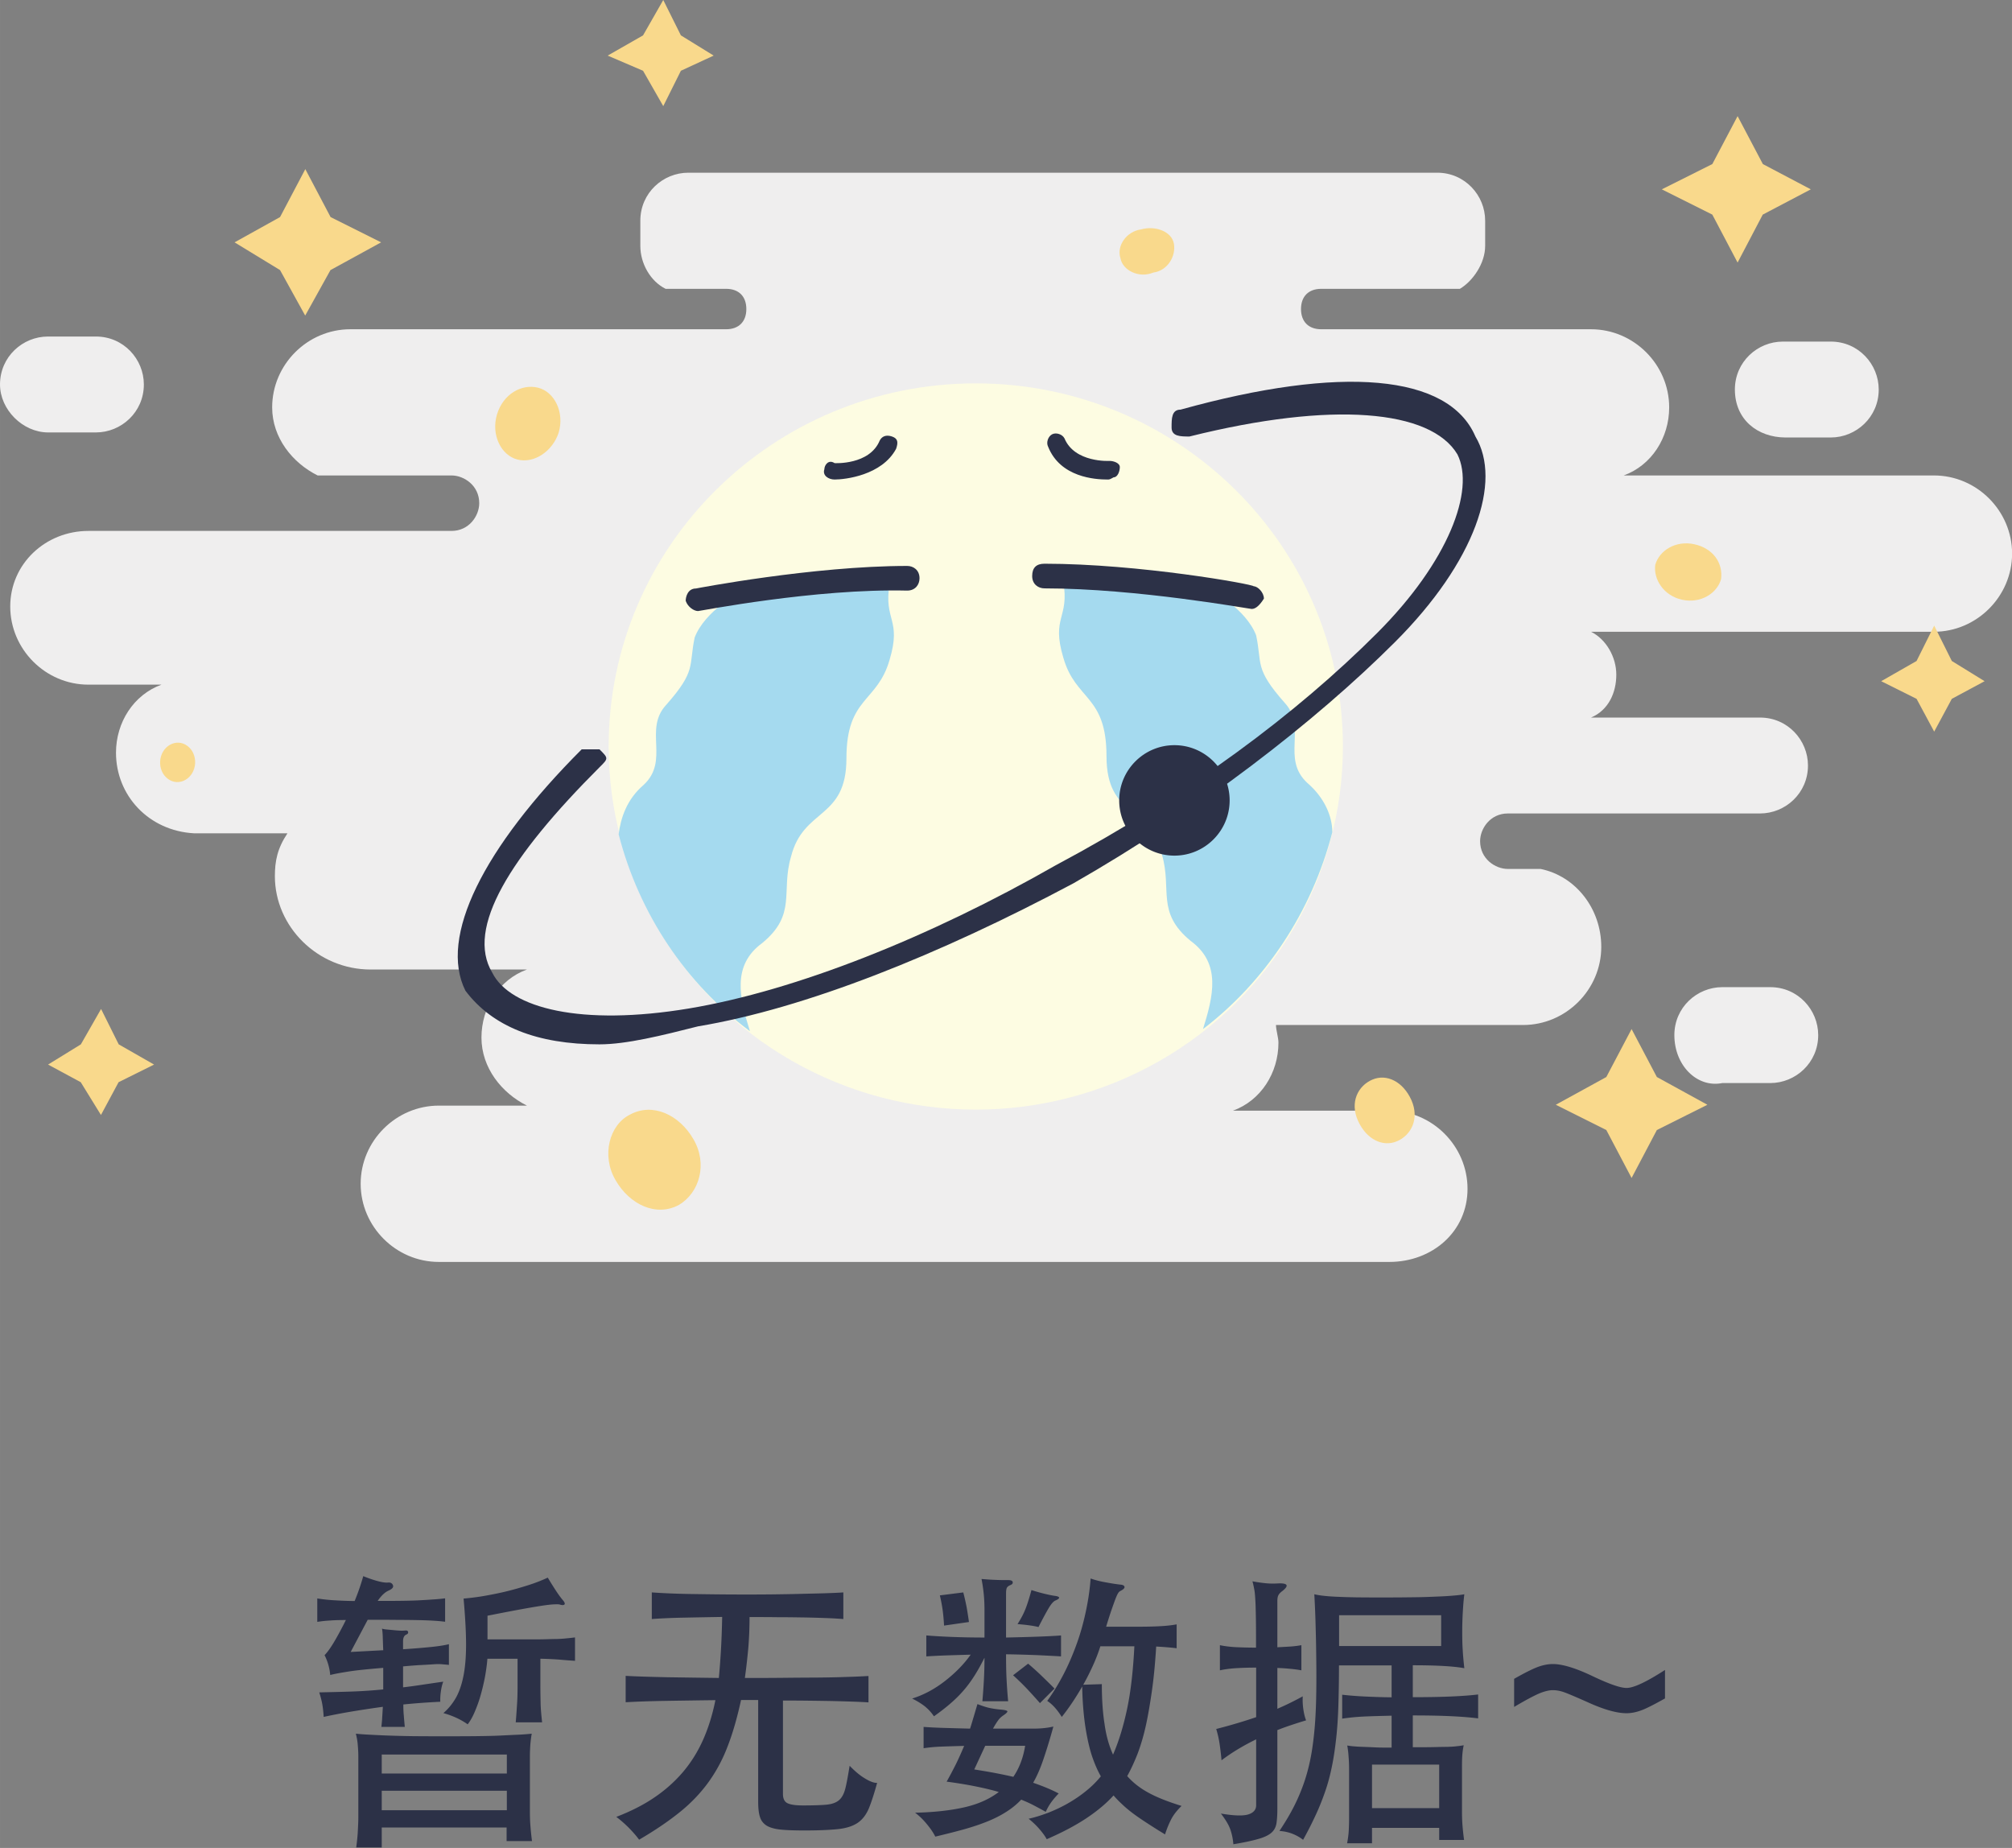<?xml version="1.0" standalone="no"?><!DOCTYPE svg PUBLIC "-//W3C//DTD SVG 1.1//EN" "http://www.w3.org/Graphics/SVG/1.1/DTD/svg11.dtd"><svg t="1502080947437" class="icon" style="" viewBox="0 0 1115 1024" version="1.1" xmlns="http://www.w3.org/2000/svg" p-id="5109" xmlns:xlink="http://www.w3.org/1999/xlink" width="17.422" height="16"><rect x="0" y="0" width="1115" height="1024" fill="#808080" stroke="none"/><defs><style type="text/css"></style></defs><path d="M887.385 524.671c0 23.771-19.604 43.307-43.307 43.307h-136.957c0 2.801 1.366 6.967 1.366 9.768 0 16.804-9.768 32.105-25.206 37.706h86.682c23.771 0 43.307 19.604 43.307 43.307 0 23.771-19.604 40.506-43.307 40.506H243.175c-23.771 0-43.307-19.604-43.307-43.307 0-23.771 19.604-43.307 43.307-43.307h48.84c-14.003-6.967-25.206-20.97-25.206-37.706s9.768-32.105 25.206-37.706H205.401c-29.372 0-53.075-23.771-53.075-51.709 0-8.402 1.366-15.369 6.967-23.771h-51.709c-25.206-1.366-43.307-20.97-43.307-44.673 0-16.804 9.768-32.105 25.206-37.706h-40.506c-23.771 0-43.307-19.604-43.307-43.307s19.604-41.873 43.307-41.873h201.234c9.768 0 15.369-8.402 15.369-15.369 0-9.768-8.402-15.369-15.369-15.369H176.029c-14.003-6.967-25.206-20.97-25.206-37.706 0-23.771 19.604-43.307 43.307-43.307h208.27c6.967 0 11.202-4.167 11.202-11.202 0-6.967-4.167-11.202-11.202-11.202H368.861c-8.402-4.167-14.003-14.003-14.003-23.771v-14.003c0-15.369 12.569-26.572 26.572-26.572H796.467c15.369 0 26.572 12.569 26.572 26.572v14.003c0 9.768-6.967 19.604-14.003 23.771h-76.846c-6.967 0-11.202 4.167-11.202 11.202 0 6.967 4.167 11.202 11.202 11.202h149.525c23.771 0 43.307 19.604 43.307 43.307 0 16.804-9.768 32.105-25.206 37.706H1071.747c23.771 0 43.307 19.604 43.307 43.307s-19.604 43.307-43.307 43.307h-190.032c8.402 4.167 14.003 14.003 14.003 23.771 0 9.768-4.167 19.604-14.003 23.771h93.65c15.369 0 26.572 12.569 26.572 26.572 0 15.369-12.569 26.572-26.572 26.572h-139.757c-9.768 0-15.369 8.402-15.369 15.369 0 9.768 8.402 15.369 15.369 15.369h18.17c19.604 4.03 33.607 22.2 33.607 43.17z m40.506 48.908c0-15.369 12.569-26.572 26.572-26.572h26.572c15.369 0 26.572 12.569 26.572 26.572 0 15.369-12.569 26.572-26.572 26.572h-26.572c-14.003 2.801-26.572-9.768-26.572-26.572z m33.539-357.727c0-15.369 12.569-26.572 26.572-26.572h26.572c15.369 0 26.572 12.569 26.572 26.572 0 15.369-12.569 26.572-26.572 26.572h-25.137c-15.369-0.068-28.006-9.836-28.006-26.572zM0 213.052c0-15.369 12.569-26.572 26.572-26.572h26.572c15.369 0 26.572 12.569 26.572 26.572 0 15.369-12.569 26.572-26.572 26.572h-26.572C12.569 239.555 0 226.986 0 213.052z" fill="#EFEEEE" p-id="5110"></path><path d="M183.133 149.662l-14.003 25.206-13.935-25.206-25.206-15.369 25.206-14.003 14.003-26.572 14.003 26.572 28.006 14.003-28.074 15.369z m793.735-30.738l-13.935 26.572-14.003-26.572-28.006-14.003 28.006-14.003 14.003-26.572 14.003 26.572 26.572 14.003-26.64 14.003z m-58.676 507.253l-14.003 26.572-14.003-26.572-28.006-14.003 28.006-15.369 14.003-26.572 14.003 26.572 28.006 15.369-28.006 14.003z m163.46-238.94l-9.768 18.17-9.768-18.17-19.604-9.768 19.604-11.202 9.768-19.604 9.768 19.604 18.17 11.202-18.17 9.768zM377.331 39.209l-9.768 19.604-11.202-19.604L336.757 30.807l19.604-11.202 11.202-19.604 9.768 19.604L395.501 30.807l-18.17 8.402zM65.712 599.673l-9.768 18.17-11.202-18.17-18.102-9.768 18.17-11.202 11.202-19.604 9.768 19.604 19.604 11.202-19.673 9.768z" fill="#F9D98C" p-id="5111"></path><path d="M337.303 413.671c0 71.86 38.73 138.323 101.71 174.253 62.98 35.93 140.509 35.93 203.488 0 62.98-35.93 101.71-102.325 101.71-174.253 0-111.068-91.122-201.234-203.488-201.234s-203.42 90.166-203.42 201.234z" fill="#FDFCE2" p-id="5112"></path><path d="M376.307 667.639c-12.5 6.831-27.323 0-35.178-13.662-7.992-13.662-3.415-30.738 7.992-36.34 12.5-6.831 27.323 0 35.178 13.662 7.924 13.593 3.415 29.509-7.992 36.34z m-287.575-245.703c-0.205 3.894 1.434 7.582 4.372 9.7 2.869 2.118 6.558 2.322 9.7 0.478 3.074-1.776 5.123-5.26 5.328-9.153 0.205-3.894-1.434-7.582-4.372-9.7-2.869-2.118-6.558-2.322-9.7-0.478-3.074 1.776-5.123 5.26-5.328 9.153z m198.092-167.285c-9.085-2.254-14.823-13.662-11.407-25.001s13.662-17.077 22.746-14.823c9.085 2.254 14.823 13.662 11.407 25.001-3.415 10.314-13.662 17.145-22.746 14.823zM620.917 143.036c-2.254-6.831 3.415-14.823 11.407-15.916 7.992-2.254 17.077 1.161 18.238 7.992s-3.415 14.823-11.407 15.916c-7.992 3.347-17.077-1.23-18.238-7.992z m153.282 489.356c-7.992 3.415-17.077-1.161-21.654-11.407-4.577-10.246 0-19.331 7.992-22.746 7.992-3.415 17.077 1.161 21.654 11.407 4.508 10.246-0.068 19.331-7.992 22.746z m179.581-311.483c-2.254 7.992-11.407 13.662-21.654 11.407-10.246-2.254-15.916-11.407-14.823-19.331 2.254-7.992 11.407-13.662 21.654-11.407 10.246 2.254 15.984 10.178 14.823 19.331z" fill="#F9D98C" p-id="5113"></path><path d="M342.836 462.306c11.407 44.332 37.501 82.994 72.748 109.087-5.67-18.238-10.246-36.34 6.831-48.84 19.331-15.916 10.246-28.416 15.916-47.747 6.831-27.323 30.738-20.492 30.738-54.578s17.077-30.738 23.908-54.578c6.831-22.746-3.415-21.654 0-42.009 6.831-7.992-80.74 3.415-80.74 3.415l-2.254 1.161s-19.331 10.246-25.001 25.001c-3.415 15.916 1.161 18.238-15.916 37.501-12.5 13.662 2.254 30.738-12.5 44.332-9.153 7.855-12.569 18.102-13.73 27.255z" fill="#A5DAEF" p-id="5114"></path><path d="M386.826 338.601c-2.254 0-5.67-2.254-6.831-5.67 0-2.254 1.161-6.831 5.67-6.831 0 0 64.824-12.5 117.079-12.5 3.415 0 6.831 2.254 6.831 6.831 0 3.415-2.254 6.831-6.831 6.831-51.094-1.23-114.757 11.339-115.918 11.339z" fill="#2C3147" p-id="5115"></path><path d="M738.337 461.145c-11.407 44.332-37.501 82.994-71.655 109.087 5.67-18.238 10.246-36.34-6.831-48.84-19.331-15.916-10.246-28.416-15.916-47.747-6.831-27.323-30.738-20.492-30.738-54.578s-17.077-30.738-23.908-54.578c-6.831-22.746 3.415-21.654 0-42.009-6.831-7.992 79.578 3.415 79.578 3.415l2.254 1.161s19.331 10.246 25.001 25.001c3.415 15.916-1.161 18.238 15.916 37.501 12.5 13.662-2.254 30.738 12.5 44.332 9.222 7.924 13.798 18.17 13.798 27.255z" fill="#A5DAEF" p-id="5116"></path><path d="M693.664 337.44c-1.161 0-63.663-11.407-114.825-11.407-3.415 0-6.831-2.254-6.831-6.831s2.254-6.831 6.831-6.831c52.255 0 115.918 11.407 115.918 12.5 2.254 0 5.67 3.415 5.67 6.831-2.186 3.484-4.44 5.738-6.762 5.738z m-231.153-71.723c-1.093 0-1.093 0 0 0-3.415 0-6.831-2.254-5.67-5.67 0-2.254 2.254-5.67 5.67-3.415 0 0 19.331 1.161 25.001-12.5 1.161-2.254 3.415-3.415 6.831-2.254s3.415 3.415 2.254 6.831c-7.924 14.754-28.348 17.009-34.086 17.009z m151.233 0c-6.831 0-26.162-1.161-32.924-18.238-1.161-2.254 0-5.67 2.254-6.831 2.254-1.161 5.67 0 6.831 2.254 5.67 13.662 25.001 12.5 25.001 12.5 2.254 0 5.67 1.161 5.67 3.415s-1.161 5.67-3.415 5.67c-2.254 1.23-2.254 1.23-3.415 1.23z" fill="#2C3147" p-id="5117"></path><path d="M332.248 578.702c-34.632 0-59.428-9.905-74.319-29.714-14.891-29.714 9.905-79.237 64.414-133.746h9.905c4.986 4.986 4.986 4.986 0 9.905-49.523 49.523-74.319 89.141-59.428 113.869 9.905 19.809 49.523 29.714 108.951 19.809s133.746-39.618 203.079-79.237c74.319-39.618 133.746-84.223 178.283-128.76 39.618-39.618 54.441-79.237 44.537-99.046C792.847 226.986 738.337 222.136 659.169 241.877c-4.986 0-9.905 0-9.905-4.986s0-9.905 4.986-9.905C743.324 202.259 802.752 207.245 817.643 241.877c14.891 24.796 0 69.332-44.537 113.869-44.537 44.537-108.951 94.128-178.283 133.746-74.319 39.618-148.569 69.332-207.997 79.237-19.946 5.055-39.687 9.973-54.578 9.973z" fill="#2C3147" p-id="5118"></path><path d="M620.233 443.522c0 16.872 13.73 30.602 30.602 30.602s30.602-13.73 30.602-30.602c0-16.872-13.73-30.602-30.602-30.602s-30.602 13.73-30.602 30.602zM211.549 1012.593v11.134H197.409c0.41-3.142 0.751-6.216 0.888-9.085 0.137-2.869 0.273-5.328 0.273-7.309v-34.086c0-1.639-0.068-3.62-0.273-5.874-0.137-2.322-0.546-4.508-1.093-6.694 1.981 0.205 4.372 0.41 7.309 0.546 2.869 0.137 6.284 0.342 10.246 0.478s8.47 0.273 13.662 0.342c5.191 0.068 11.134 0.068 17.76 0.068 6.762 0 12.705 0 17.897-0.068 5.123-0.068 9.631-0.137 13.525-0.342s7.241-0.342 9.973-0.478c2.801-0.137 5.191-0.342 7.104-0.546-0.342 1.776-0.546 3.62-0.751 5.67-0.137 2.049-0.273 4.372-0.273 6.967v30.465c0 2.527 0.068 5.123 0.273 7.787s0.478 5.533 0.888 8.607H280.744v-7.514H211.549z m58.54-93.445c-0.205 3.074-0.683 6.353-1.298 9.905-0.683 3.552-1.503 7.036-2.459 10.383-0.956 3.415-2.118 6.489-3.347 9.358-1.23 2.869-2.527 5.055-3.825 6.694-3.825-2.732-8.334-4.782-13.457-6.216 2.937-2.527 5.328-5.533 7.241-9.017 1.844-3.484 3.21-7.719 4.098-12.705 0.888-4.986 1.298-10.861 1.23-17.692-0.068-6.831-0.546-14.823-1.366-24.044 3.825-0.342 7.855-0.82 12.022-1.571s8.334-1.571 12.432-2.596 8.06-2.186 11.886-3.415 7.241-2.596 10.314-4.03c1.298 2.186 2.664 4.372 4.03 6.489 1.366 2.118 2.732 4.098 4.167 5.806 1.093 1.23 1.434 2.049 1.093 2.527s-1.298 0.546-2.732 0.068c-0.546-0.137-1.639-0.137-3.21-0.068-1.571 0.068-3.962 0.342-7.036 0.82-3.142 0.478-7.104 1.161-11.954 2.049s-10.793 2.049-17.76 3.415v13.115H294.406c2.937 0 5.533 0 7.787-0.068 2.254-0.068 4.303-0.137 6.148-0.137 1.844-0.068 3.62-0.137 5.328-0.342 1.708-0.137 3.347-0.342 4.986-0.546v12.978c-2.937-0.205-5.874-0.41-8.675-0.683-2.869-0.205-6.353-0.41-10.519-0.478v14.413c0 3.962 0.068 7.446 0.137 10.519s0.41 6.489 0.82 10.314h-14.618c0.342-3.825 0.546-7.241 0.751-10.314s0.273-6.558 0.273-10.519v-14.413h-16.735z m-57.72-4.713c-0.137-3.415-0.205-6.011-0.273-7.787-0.068-1.776-0.205-3.21-0.41-4.167 0.751 0.205 1.708 0.41 2.869 0.478 1.161 0.137 2.322 0.205 3.552 0.342s2.391 0.205 3.552 0.273c1.161 0.068 2.186 0 3.006-0.068s1.366 0.137 1.503 0.82c0.137 0.683-0.273 1.161-1.161 1.503-1.093 0.546-1.639 1.776-1.639 3.62v4.44c6.558-0.41 11.886-0.888 15.916-1.298 4.03-0.41 7.241-0.956 9.495-1.503v11.476c-1.093-0.137-2.322-0.205-3.62-0.342s-2.937-0.137-4.85 0-4.235 0.273-6.967 0.41c-2.732 0.137-6.079 0.41-9.973 0.751v11.612c3.689-0.41 7.377-0.956 11.066-1.503 3.689-0.546 7.377-1.093 11.202-1.639-0.683 1.776-1.093 3.689-1.366 5.738s-0.342 3.894-0.273 5.396c-6.899 0.342-13.73 0.82-20.492 1.503 0 2.049 0.068 4.098 0.273 6.148 0.137 2.049 0.342 4.098 0.546 6.284h-12.978c0.205-1.981 0.41-3.825 0.478-5.67 0.137-1.776 0.205-3.62 0.342-5.465-5.465 0.751-10.929 1.571-16.326 2.459s-10.929 1.913-16.462 3.142c-0.137-2.186-0.342-4.372-0.683-6.489-0.342-2.118-0.956-4.508-1.776-7.104 6.353-0.137 12.432-0.273 18.306-0.478 5.874-0.205 11.544-0.615 17.145-1.161v-11.954c-8.197 0.683-14.481 1.298-18.853 1.981-4.372 0.683-7.855 1.298-10.519 1.981-0.342-3.825-1.366-7.514-3.142-10.998 1.503-1.503 3.347-4.03 5.396-7.514s4.235-7.514 6.421-11.954c-3.279 0-6.216 0.068-8.743 0.273-2.596 0.137-4.918 0.41-7.104 0.751v-12.978c2.596 0.41 5.465 0.751 8.538 0.956 3.074 0.205 7.104 0.41 12.159 0.478 1.981-4.782 3.552-9.426 4.782-13.798 2.322 0.956 4.782 1.844 7.446 2.596s4.782 1.093 6.284 0.956c1.434-0.137 2.322 0.41 2.732 1.503s-0.41 2.049-2.391 2.937c-0.956 0.41-1.981 1.093-2.937 1.981s-2.049 2.118-3.142 3.757c5.328 0 9.973 0 13.935-0.068 3.962-0.068 7.377-0.137 10.314-0.342 2.937-0.137 5.465-0.342 7.514-0.478s3.962-0.342 5.601-0.546v12.978c-1.639-0.205-3.552-0.41-5.738-0.546-2.186-0.137-4.918-0.273-8.265-0.342-3.347-0.068-7.377-0.137-12.022-0.137-4.713-0.068-10.314-0.068-16.872-0.068L194.335 915.391l18.033-0.956z m68.513 68.308v-10.519H211.549v10.519h69.332z m-69.332 9.563v10.793h69.332v-10.793H211.549z m201.234-62.502c6.558 0 13.183 0 19.809-0.068 6.694-0.068 12.978-0.137 18.99-0.137 6.011-0.068 11.612-0.137 16.735-0.342 5.123-0.137 9.426-0.342 12.978-0.546v14.618c-5.26-0.342-12.022-0.546-20.424-0.751-8.334-0.137-17.35-0.273-26.982-0.273v51.777c0 2.527 0.82 4.235 2.391 5.055s4.44 1.298 8.607 1.298c5.601 0 9.905-0.137 12.978-0.41 3.074-0.273 5.396-1.093 7.036-2.459s2.801-3.552 3.552-6.489 1.503-7.172 2.391-12.637c2.937 3.074 5.806 5.465 8.607 7.104 2.801 1.708 4.986 2.459 6.626 2.391-1.639 6.011-3.21 10.793-4.645 14.276-1.503 3.484-3.552 6.148-6.216 7.924s-6.284 2.937-10.793 3.415-10.724 0.751-18.58 0.751c-5.465 0-9.836-0.137-13.183-0.478-3.347-0.342-5.943-1.093-7.787-2.186-1.844-1.161-3.142-2.801-3.757-4.918-0.683-2.118-0.956-4.986-0.956-8.607V942.031h-9.495c-2.186 10.041-4.713 18.785-7.65 26.23-2.869 7.446-6.558 14.071-10.929 20.014-4.372 5.874-9.631 11.339-15.847 16.257-6.148 4.918-13.525 9.905-22.063 14.891-1.434-1.981-3.279-4.098-5.601-6.489-2.322-2.322-4.645-4.372-7.036-6.148 7.992-3.074 15.028-6.626 21.039-10.724 6.079-4.098 11.339-8.812 15.847-14.071 4.508-5.328 8.197-11.202 11.134-17.76 2.937-6.558 5.26-13.935 6.899-22.132-10.383 0.137-19.741 0.273-28.143 0.41s-15.574 0.41-21.585 0.751v-14.618c6.216 0.342 13.662 0.546 22.405 0.751 8.675 0.137 18.443 0.273 29.236 0.41 0.41-4.372 0.82-9.495 1.161-15.438 0.342-5.874 0.546-12.022 0.683-18.375-8.197 0.137-15.574 0.273-22.132 0.41-6.558 0.137-12.159 0.41-16.872 0.751v-14.754c5.806 0.41 12.978 0.751 21.654 0.888s18.306 0.273 29.031 0.273c5.26 0 10.588 0 15.984-0.068 5.396-0.068 10.519-0.137 15.438-0.273 4.85-0.137 9.358-0.205 13.525-0.342 4.167-0.137 7.65-0.273 10.519-0.478v14.754c-2.596-0.205-5.874-0.41-9.768-0.546-3.894-0.137-8.129-0.273-12.705-0.342-4.577-0.068-9.426-0.137-14.413-0.137-5.055-0.068-10.041-0.068-15.096-0.068 0 5.601-0.205 11.271-0.683 17.145-0.546 5.806-1.161 11.339-1.913 16.599z m163.529 13.935c-2.186-2.527-4.508-5.055-6.967-7.719-2.459-2.596-5.123-5.191-7.924-7.719l8.334-6.421c3.074 2.596 5.738 5.055 8.06 7.309 2.322 2.254 4.508 4.372 6.558 6.489l-8.06 8.06z m-53.143-42.966c-0.137-2.527-0.342-5.123-0.683-7.855s-0.888-5.67-1.639-8.88l12.978-1.639c0.751 2.869 1.366 5.67 1.913 8.47 0.478 2.801 0.888 5.465 1.23 7.924l-13.798 1.981z m61.818-13.935c-1.093 0.41-2.322 1.776-3.689 4.03s-3.279 5.806-5.806 10.724c-1.23-0.342-2.732-0.615-4.645-0.888s-4.235-0.546-6.967-0.751c1.844-2.869 3.347-5.67 4.44-8.47 1.093-2.801 2.186-6.284 3.279-10.383 2.322 0.751 4.713 1.434 7.241 2.049 2.527 0.615 4.577 1.025 6.216 1.23 1.23 0.205 1.844 0.546 1.913 0.956-0.068 0.478-0.683 0.956-1.981 1.503z m31.831 85.453c3.142-7.241 5.738-15.642 7.787-25.342 2.049-9.7 3.347-21.244 4.03-34.7h-18.853c-1.093 3.484-2.459 7.036-4.098 10.656s-3.415 7.172-5.396 10.656l10.314-0.342c0 8.197 0.478 15.574 1.503 22.063 0.888 6.558 2.527 12.159 4.713 17.009z m0.273 22.61c-3.825 4.235-8.743 8.402-14.754 12.432-6.011 4.03-13.457 7.992-22.268 11.817-0.956-1.776-2.322-3.62-4.03-5.601-1.708-1.981-3.689-3.894-6.011-5.738 3.484-0.751 7.104-1.913 10.929-3.347 3.757-1.503 7.446-3.21 10.998-5.26s6.899-4.303 9.973-6.831c3.142-2.527 5.806-5.191 8.129-8.06-1.776-3.142-3.21-6.489-4.44-9.905s-2.186-7.172-3.006-11.202c-0.82-4.03-1.503-8.402-1.981-13.115-0.478-4.713-0.82-9.905-0.888-15.574-3.689 6.421-7.514 12.09-11.339 16.872-2.596-4.167-5.328-7.104-8.06-8.88 3.279-4.508 6.284-9.426 9.085-14.823s5.191-11.066 7.309-16.94 3.757-11.886 5.055-18.033 2.186-12.159 2.596-18.033c2.527 0.888 5.396 1.639 8.675 2.186 3.279 0.615 5.943 1.025 8.06 1.23 1.23 0.137 1.913 0.546 2.049 1.23 0.137 0.683-0.683 1.503-2.527 2.391-0.205 0.137-0.546 0.41-0.888 0.888s-0.82 1.434-1.366 2.801c-0.546 1.366-1.23 3.279-2.118 5.806s-1.981 5.874-3.279 10.178h18.853c4.782 0 8.88-0.137 12.159-0.342s5.943-0.546 8.06-0.956V913.342c-2.596-0.342-6.421-0.683-11.339-0.956-0.546 8.948-1.298 17.077-2.322 24.249s-2.118 13.73-3.415 19.604-2.869 11.066-4.577 15.574c-1.776 4.508-3.689 8.675-5.738 12.364 3.074 3.484 6.899 6.558 11.544 9.085 4.645 2.596 10.861 5.055 18.58 7.446-2.596 2.527-4.577 5.055-5.874 7.65s-2.391 5.26-3.279 8.129c-3.962-2.391-7.377-4.577-10.314-6.489-2.937-1.913-5.533-3.689-7.787-5.396-2.254-1.708-4.167-3.347-5.806-4.918-1.639-1.503-3.21-3.142-4.645-4.782z m-44.537-7.036c2.527 0.888 4.918 1.776 7.241 2.732 2.322 0.956 4.577 1.981 6.899 3.21-1.776 1.844-3.142 3.484-4.167 4.918-1.025 1.434-2.049 3.142-3.006 5.26-2.186-1.23-4.372-2.391-6.558-3.552-2.186-1.161-4.508-2.186-7.036-3.21-2.391 2.527-5.055 4.713-8.06 6.626-2.937 1.913-6.353 3.689-10.178 5.26s-8.197 3.074-13.047 4.44-10.314 2.732-16.326 4.167c-1.093-2.186-2.664-4.508-4.782-7.036-2.049-2.527-4.235-4.577-6.421-6.216 10.041-0.205 18.99-1.161 26.777-2.869s14.345-4.577 19.604-8.607c-4.167-1.23-8.607-2.254-13.388-3.21s-9.905-1.776-15.506-2.527c1.981-3.484 3.689-6.831 5.26-9.905 1.503-3.142 3.006-6.421 4.44-9.905-5.123 0.137-9.495 0.273-13.047 0.41-3.552 0.137-6.694 0.478-9.426 0.888v-11.817c2.869 0.205 6.489 0.41 10.998 0.546 4.508 0.137 9.426 0.273 14.754 0.41 0.683-2.049 1.298-4.235 1.981-6.489s1.366-4.645 2.118-7.104c2.527 0.956 4.713 1.708 6.626 2.118s4.098 0.751 6.626 0.956c2.186 0.205 3.279 0.546 3.347 0.956s-0.751 1.23-2.391 2.322c-1.093 0.751-2.049 1.639-2.801 2.732-0.751 1.025-1.708 2.527-2.801 4.508h22.132c4.508 0 8.265-0.41 11.339-1.161-1.844 6.762-3.689 12.705-5.396 17.76-1.708 5.123-3.62 9.563-5.806 13.388z m-32.651-7.377c4.167 0.683 7.992 1.298 11.544 1.981 3.552 0.683 6.899 1.366 10.11 2.118 3.279-4.782 5.465-10.519 6.558-17.214h-22.132l-6.079 13.115z m-1.981-63.594c-5.055 0.137-9.563 0.273-13.593 0.41s-7.719 0.342-10.998 0.546v-11.612c4.167 0.342 8.88 0.615 14.071 0.82 5.26 0.205 11.339 0.342 18.17 0.342v-15.438c0-3.074-0.137-5.943-0.41-8.675-0.273-2.732-0.683-5.533-1.23-8.334 2.527 0.205 4.986 0.41 7.377 0.478 2.391 0.137 4.85 0.137 7.377 0.137 1.503 0 2.391 0.342 2.527 1.093s-0.273 1.298-1.366 1.708c-0.956 0.41-1.639 0.956-1.913 1.571-0.273 0.615-0.41 1.639-0.41 3.21v24.249c6.148-0.137 11.886-0.273 17.35-0.478 5.465-0.205 9.836-0.41 13.115-0.683v11.612c-3.074-0.205-7.377-0.41-12.842-0.683-5.533-0.205-11.407-0.41-17.623-0.478 0 5.055 0.068 9.563 0.273 13.593s0.478 8.197 0.888 12.432H544.412c0.342-3.962 0.615-7.787 0.82-11.476 0.205-3.689 0.342-7.924 0.342-12.637-1.981 3.962-3.894 7.377-5.738 10.246-1.844 2.869-3.825 5.601-6.011 8.06-2.118 2.459-4.508 4.782-7.104 7.036-2.596 2.254-5.67 4.645-9.153 7.104-1.23-1.844-2.732-3.552-4.645-5.191-1.913-1.571-4.372-3.142-7.446-4.645 6.558-2.049 12.705-5.396 18.443-9.905s10.383-9.29 14.003-14.413z m204.172-4.782h56.559v-17.077h-56.559v17.077z m-46.039 11.954c-4.508 0-8.334 0.137-11.476 0.342-3.142 0.205-6.011 0.615-8.538 1.161v-13.935c2.527 0.546 5.328 0.888 8.538 1.093 3.142 0.137 6.967 0.273 11.476 0.273 0-6.558 0-11.817-0.068-15.847-0.068-3.962-0.137-7.241-0.273-9.768-0.137-2.527-0.273-4.577-0.546-6.148s-0.615-3.279-1.093-4.986c2.937 0.546 5.465 0.888 7.65 1.093s4.372 0.205 6.626 0.068c5.26-0.205 6.079 1.161 2.459 4.098-1.23 0.888-1.981 1.708-2.391 2.527-0.41 0.82-0.546 1.913-0.546 3.347v25.41c2.732-0.137 5.191-0.273 7.309-0.41 2.118-0.137 4.098-0.41 6.011-0.751v13.935c-1.844-0.342-3.825-0.615-6.011-0.82-2.118-0.205-4.577-0.41-7.309-0.478v22.61c4.782-2.049 9.495-4.372 14.071-6.899-0.137 2.527 0 4.918 0.342 7.241 0.342 2.322 0.82 4.303 1.503 6.079-2.527 0.751-5.123 1.571-7.787 2.459s-5.396 1.844-8.129 2.937v43.785c0 3.415-0.205 6.148-0.546 8.197-0.41 2.049-1.366 3.757-2.937 5.055-1.571 1.298-4.03 2.459-7.309 3.347-3.279 0.956-7.787 1.913-13.593 2.869-0.205-2.937-0.82-5.738-1.708-8.265s-2.664-5.465-5.191-8.743c7.241 1.23 12.295 1.366 15.164 0.478 2.869-0.888 4.372-2.596 4.372-5.055v-36.545c-7.446 3.62-13.798 7.514-19.194 11.612-0.205-2.527-0.546-5.328-0.956-8.334-0.41-3.074-1.093-6.079-1.981-9.017 7.992-2.049 15.369-4.235 22.132-6.558v-27.46z m101.505 53.758h-37.228v24.113h37.228v-24.113z m-14.481-9.631c4.235 0 7.924 0 10.929-0.068s5.601-0.137 7.719-0.137c2.118-0.068 3.962-0.137 5.396-0.342 1.503-0.137 2.801-0.342 4.03-0.546-0.41 1.844-0.683 3.894-0.82 6.079-0.137 2.186-0.137 4.782-0.137 7.719v22.268c0 2.937 0.068 5.738 0.273 8.265s0.478 5.26 0.888 8.129h-13.798v-6.694h-37.228v8.538h-13.798c0.546-2.869 0.888-5.601 0.956-8.197 0.137-2.596 0.137-5.396 0.137-8.334v-23.908c0-2.596-0.068-5.123-0.273-7.446-0.137-2.322-0.41-4.44-0.751-6.284 1.298 0.205 2.664 0.41 4.03 0.478 1.366 0.137 3.006 0.205 4.85 0.273 1.844 0.068 4.03 0.137 6.558 0.273 2.527 0.137 5.601 0.137 9.153 0.137v-17.692c-6.011 0.137-11.202 0.273-15.506 0.478-4.303 0.205-8.265 0.615-11.886 1.161v-13.252c3.689 0.41 7.719 0.751 11.954 0.956 4.235 0.205 9.426 0.41 15.438 0.478v-17.692h-29.167c0 8.334-0.137 15.779-0.342 22.405-0.205 6.626-0.615 12.705-1.23 18.17-0.615 5.533-1.366 10.656-2.322 15.301-0.956 4.713-2.118 9.222-3.62 13.593s-3.21 8.743-5.26 13.183a209.021 209.021 0 0 1-7.104 14.003c-1.639-1.298-3.552-2.391-5.738-3.279s-4.645-1.434-7.377-1.639c3.142-4.713 5.943-9.358 8.265-14.003 2.322-4.645 4.372-9.563 6.011-14.686s2.937-10.656 3.825-16.462 1.571-12.295 1.913-19.263c0.205-3.689 0.342-8.129 0.41-13.183 0.068-5.055 0.068-10.588 0-16.462-0.068-5.874-0.137-12.022-0.342-18.375-0.137-6.353-0.41-12.569-0.751-18.716 1.434 0.342 3.006 0.615 4.85 0.82 1.776 0.205 4.167 0.41 7.104 0.546 2.937 0.137 6.694 0.273 11.134 0.342 4.508 0.068 10.11 0.068 16.872 0.068 6.558 0 12.227-0.068 17.077-0.137s8.88-0.273 12.295-0.41c3.415-0.137 6.216-0.342 8.47-0.546 2.254-0.205 4.03-0.41 5.328-0.683-0.342 2.732-0.615 5.874-0.82 9.495s-0.342 7.309-0.342 11.134c0 3.825 0.068 7.241 0.273 10.178 0.137 2.937 0.478 6.353 0.888 10.178-2.869-0.546-6.694-0.956-11.476-1.23s-10.519-0.41-17.077-0.41v17.692c15.642 0 27.733-0.478 36.203-1.503v13.252c-4.235-0.546-9.358-0.956-15.301-1.23-5.943-0.273-12.91-0.41-20.902-0.41v17.623z m139.621-27.05c-6.216 3.484-10.656 5.738-13.388 6.694-2.664 0.956-5.328 1.503-7.924 1.503-5.465 0-12.705-2.049-21.79-6.216-6.148-2.732-10.314-4.508-12.569-5.328-2.254-0.82-4.372-1.23-6.489-1.23s-4.577 0.615-7.446 1.776c-2.869 1.23-7.582 3.689-14.003 7.514v-15.574c6.011-3.415 10.451-5.601 13.252-6.626s5.601-1.571 8.197-1.571c5.328 0 12.705 2.254 21.995 6.694 9.153 4.372 15.438 6.558 18.853 6.558 3.962 0 11.066-3.347 21.312-9.973v15.779z" fill="#2C3147" p-id="5119"></path></svg>
